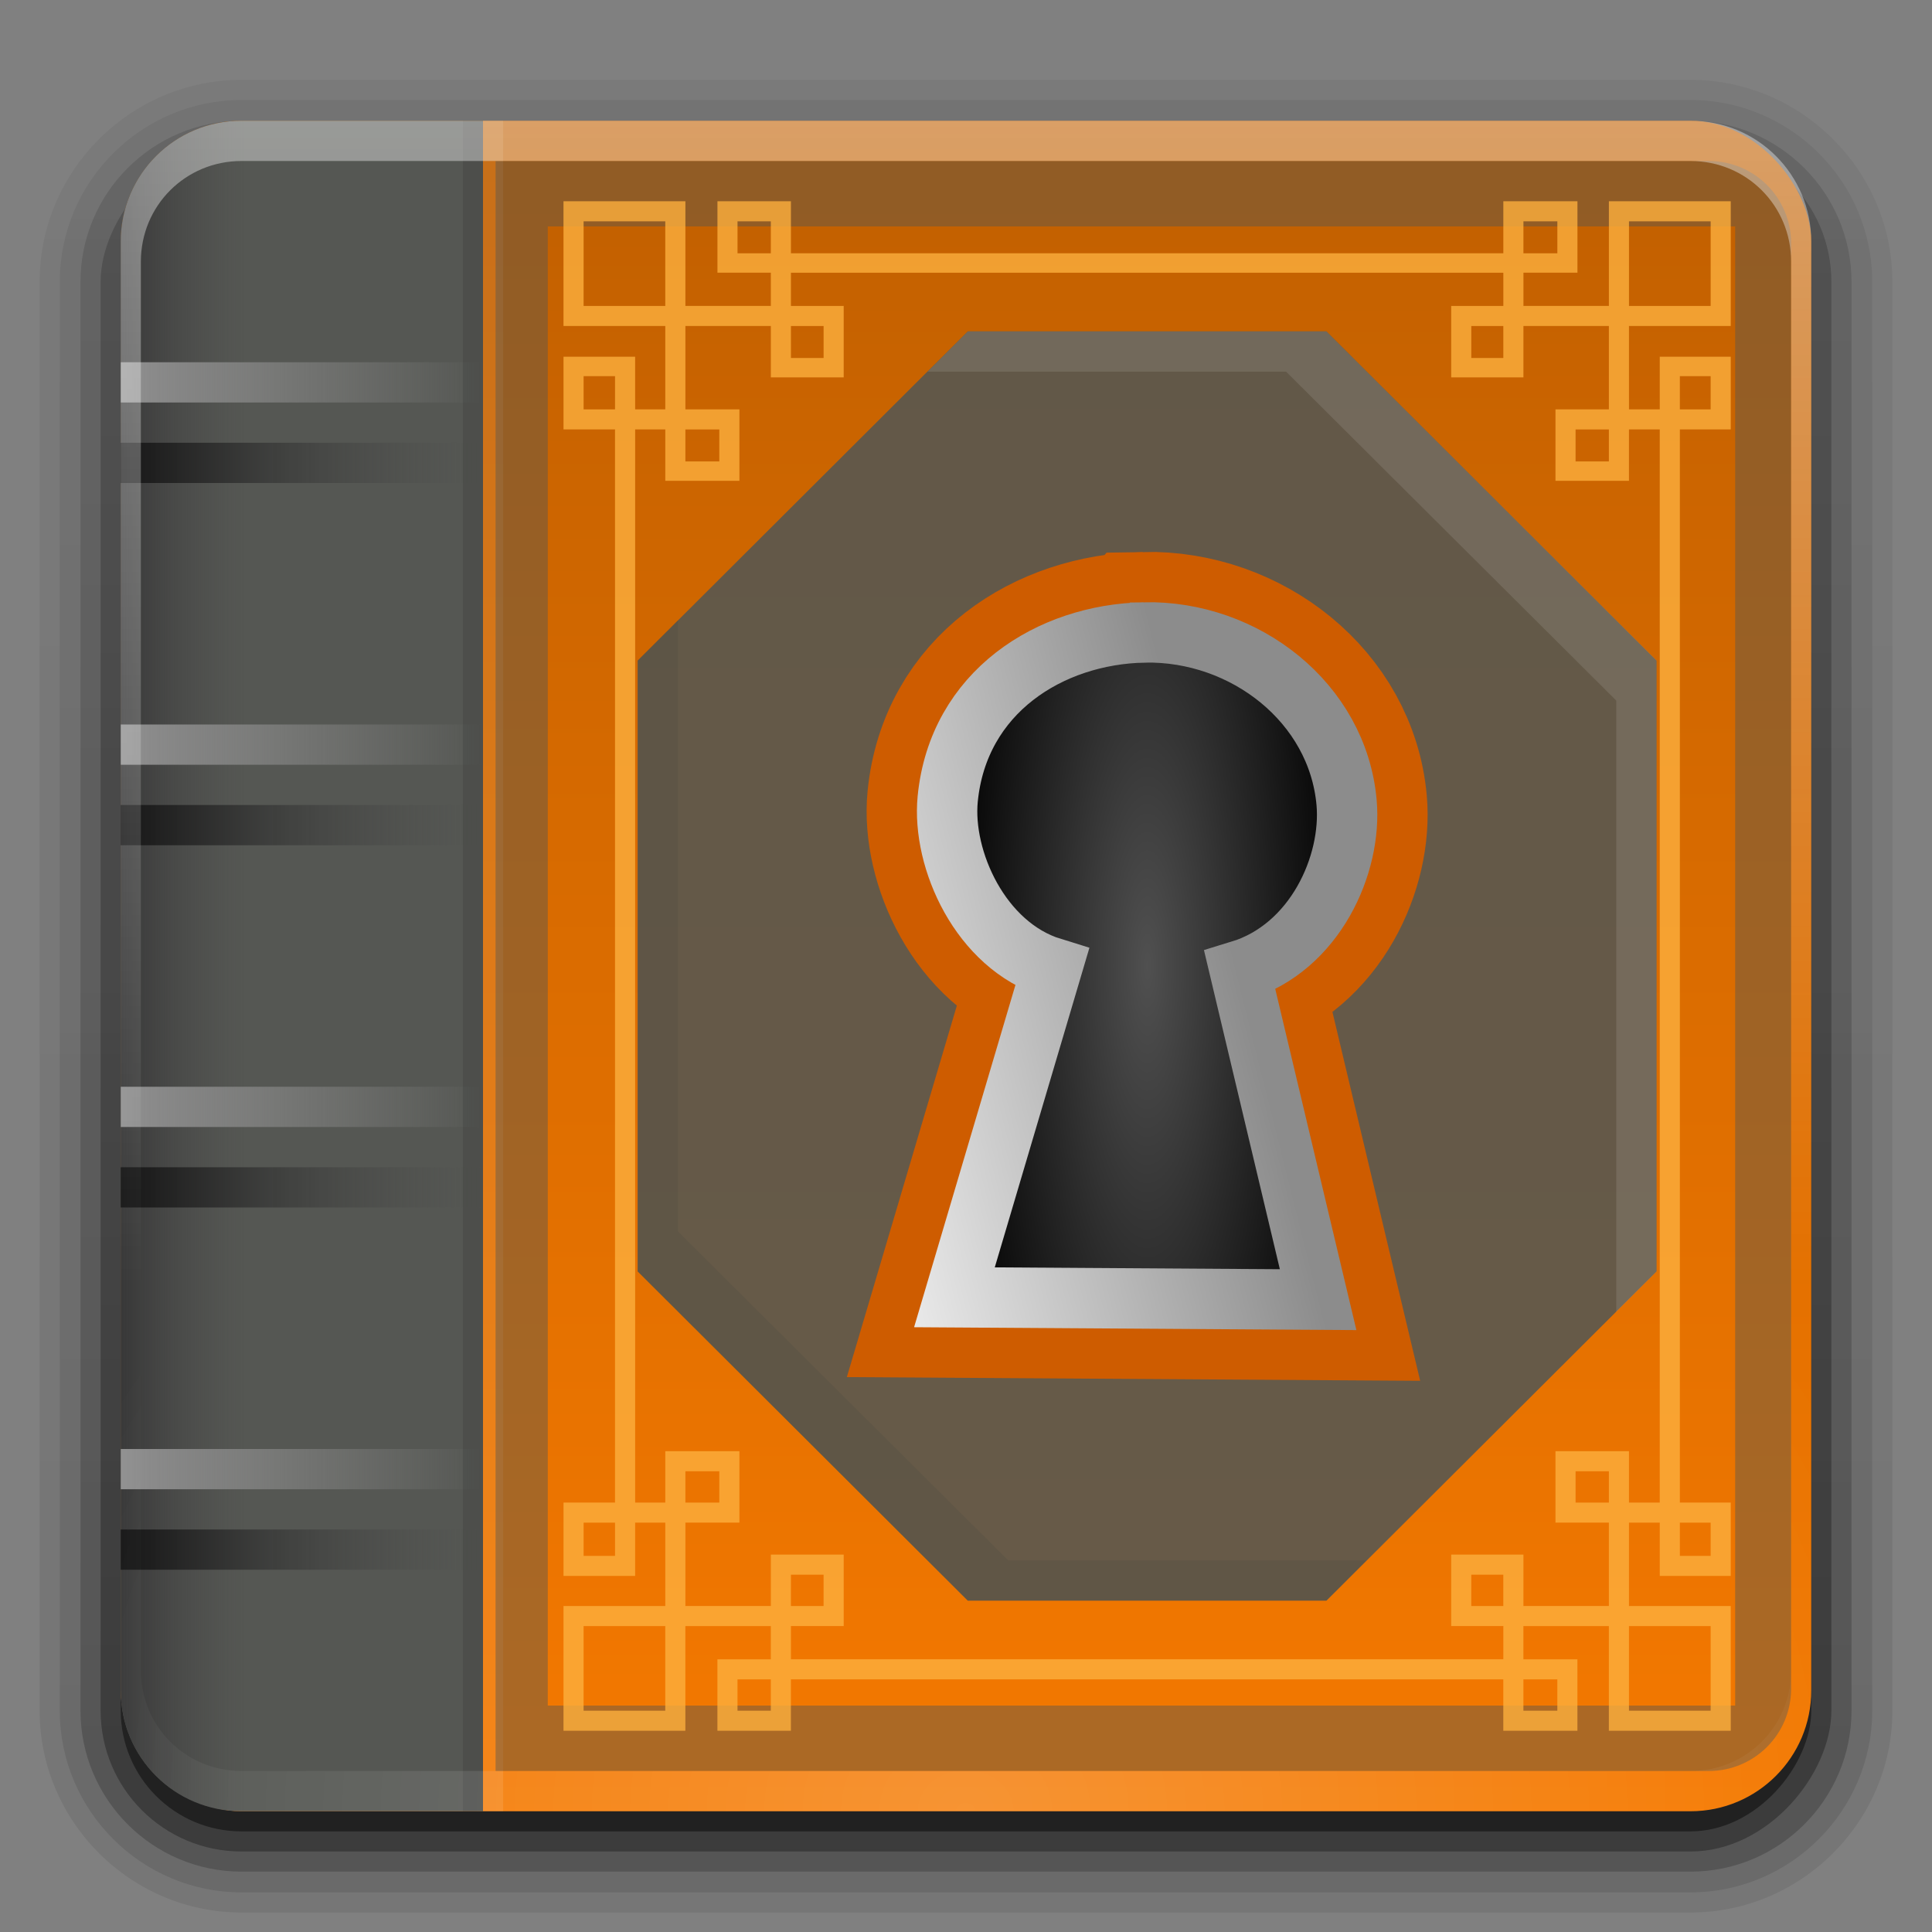 <?xml version="1.0" encoding="UTF-8" standalone="no"?>
<!-- Created with Inkscape (http://www.inkscape.org/) -->

<svg
   xmlns:dc="http://purl.org/dc/elements/1.1/"
   xmlns:cc="http://creativecommons.org/ns#"
   xmlns:rdf="http://www.w3.org/1999/02/22-rdf-syntax-ns#"
   xmlns:svg="http://www.w3.org/2000/svg"
   xmlns="http://www.w3.org/2000/svg"
   xmlns:xlink="http://www.w3.org/1999/xlink"
   xmlns:sodipodi="http://sodipodi.sourceforge.net/DTD/sodipodi-0.dtd"
   xmlns:inkscape="http://www.inkscape.org/namespaces/inkscape"
   version="1.0"
   width="96"
   height="96"
   id="svg2408"
   inkscape:version="0.48.0 r9654"
   sodipodi:docname="lifeograph.svg">
  <rect width="100%" height="100%" fill="#808080" stroke="none"/>
  <sodipodi:namedview
     pagecolor="#ffffff"
     bordercolor="#666666"
     borderopacity="1"
     objecttolerance="10"
     gridtolerance="10"
     guidetolerance="10"
     inkscape:pageopacity="0"
     inkscape:pageshadow="2"
     inkscape:window-width="638"
     inkscape:window-height="537"
     id="namedview83"
     showgrid="false"
     inkscape:zoom="0.49475964"
     inkscape:cx="164.70434"
     inkscape:cy="59.836773"
     inkscape:window-x="1256"
     inkscape:window-y="399"
     inkscape:window-maximized="0"
     inkscape:current-layer="svg2408"
     inkscape:object-nodes="true"
     inkscape:snap-smooth-nodes="true"
     inkscape:snap-midpoints="true"
     inkscape:snap-object-midpoints="true"
     inkscape:object-paths="true"
     inkscape:snap-intersection-paths="true"
     inkscape:snap-nodes="true"
     inkscape:snap-bbox="true"
     inkscape:bbox-nodes="true" />
  <defs
     id="defs2410">
    <linearGradient
       id="linearGradient5116">
      <stop
         style="stop-color:#505050;stop-opacity:1;"
         offset="0"
         id="stop5118" />
      <stop
         style="stop-color:#000000;stop-opacity:1;"
         offset="1"
         id="stop5120" />
    </linearGradient>
    <linearGradient
       id="linearGradient5108">
      <stop
         style="stop-color:#f0f0f0;stop-opacity:1;"
         offset="0"
         id="stop5110" />
      <stop
         style="stop-color:#8c8c8c;stop-opacity:1;"
         offset="1"
         id="stop5112" />
    </linearGradient>
    <linearGradient
       id="linearGradient5100">
      <stop
         style="stop-color:#fcaf3e;stop-opacity:0.157;"
         offset="0"
         id="stop5102" />
      <stop
         style="stop-color:#fcaf3e;stop-opacity:1;"
         offset="1"
         id="stop5104" />
    </linearGradient>
    <linearGradient
       x1="45.448"
       y1="92.54"
       x2="45.448"
       y2="7.017"
       id="ButtonShadow"
       gradientUnits="userSpaceOnUse"
       gradientTransform="scale(1.006,0.994)">
      <stop
         id="stop3750"
         style="stop-color:#000000;stop-opacity:1"
         offset="0" />
      <stop
         id="stop3752"
         style="stop-color:#000000;stop-opacity:0.588"
         offset="1" />
    </linearGradient>
    <linearGradient
       id="linearGradient3737">
      <stop
         id="stop3739"
         style="stop-color:#ffffff;stop-opacity:1"
         offset="0" />
      <stop
         id="stop3741"
         style="stop-color:#ffffff;stop-opacity:0"
         offset="1" />
    </linearGradient>
    <filter
       color-interpolation-filters="sRGB"
       id="filter3174">
      <feGaussianBlur
         id="feGaussianBlur3176"
         stdDeviation="1.71" />
    </filter>
    <linearGradient
       x1="36.357"
       y1="6"
       x2="36.357"
       y2="63.893"
       id="linearGradient3188"
       xlink:href="#linearGradient3737"
       gradientUnits="userSpaceOnUse" />
    <filter
       x="-0.192"
       y="-0.192"
       width="1.384"
       height="1.384"
       color-interpolation-filters="sRGB"
       id="filter3794">
      <feGaussianBlur
         id="feGaussianBlur3796"
         stdDeviation="5.28" />
    </filter>
    <linearGradient
       x1="48"
       y1="20.221"
       x2="48"
       y2="138.661"
       id="linearGradient3613"
       xlink:href="#linearGradient3737"
       gradientUnits="userSpaceOnUse" />
    <radialGradient
       cx="48"
       cy="90.172"
       r="42"
       fx="48"
       fy="90.172"
       id="radialGradient3619"
       xlink:href="#linearGradient3737"
       gradientUnits="userSpaceOnUse"
       gradientTransform="matrix(1.157,0,0,0.996,-7.551,0.197)" />
    <clipPath
       id="clipPath3613">
      <rect
         width="84"
         height="84"
         rx="6"
         ry="6"
         x="6"
         y="6"
         id="rect3615"
         style="fill:#ffffff;fill-opacity:1;fill-rule:nonzero;stroke:none" />
    </clipPath>
    <linearGradient
       x1="48"
       y1="90"
       x2="48"
       y2="5.988"
       id="linearGradient3617"
       xlink:href="#ButtonColor"
       gradientUnits="userSpaceOnUse" />
    <linearGradient
       x1="58.65"
       y1="122"
       x2="58.65"
       y2="5.425"
       id="ButtonColor"
       gradientUnits="userSpaceOnUse"
       gradientTransform="matrix(1.017,0,0,1.017,-1.103,-1.103)">
      <stop
         id="stop3189"
         style="stop-color:#f57900;stop-opacity:1;"
         offset="0" />
      <stop
         id="stop3191"
         style="stop-color:#c05f00;stop-opacity:1;"
         offset="1" />
    </linearGradient>
    <linearGradient
       x1="5"
       y1="64"
       x2="11.227"
       y2="64"
       id="linearGradient3300"
       xlink:href="#linearGradient3294"
       gradientUnits="userSpaceOnUse"
       gradientTransform="translate(1,-15.321)" />
    <linearGradient
       id="linearGradient3294">
      <stop
         id="stop3296"
         style="stop-color:#383838;stop-opacity:1;"
         offset="0" />
      <stop
         id="stop3298"
         style="stop-color:#494949;stop-opacity:0;"
         offset="1" />
    </linearGradient>
    <linearGradient
       id="linearGradient3238">
      <stop
         id="stop3240"
         style="stop-color:#171717;stop-opacity:1;"
         offset="0" />
      <stop
         id="stop3242"
         style="stop-color:#4d4d4d;stop-opacity:0;"
         offset="1" />
    </linearGradient>
    <linearGradient
       id="linearGradient3250">
      <stop
         id="stop3252"
         style="stop-color:#919191;stop-opacity:1;"
         offset="0" />
      <stop
         id="stop3254"
         style="stop-color:#919191;stop-opacity:0;"
         offset="1" />
    </linearGradient>
    <linearGradient
       x1="5"
       y1="28"
       x2="21"
       y2="28"
       id="linearGradient3913"
       xlink:href="#linearGradient3238"
       gradientUnits="userSpaceOnUse"
       gradientTransform="matrix(1.125,0,0,1,0.375,-4)" />
    <linearGradient
       x1="5"
       y1="27"
       x2="21"
       y2="27"
       id="linearGradient3915"
       xlink:href="#linearGradient3250"
       gradientUnits="userSpaceOnUse"
       gradientTransform="matrix(1.125,0,0,1,0.375,-10)" />
    <linearGradient
       x1="5"
       y1="28"
       x2="21"
       y2="28"
       id="linearGradient3923"
       xlink:href="#linearGradient3238"
       gradientUnits="userSpaceOnUse"
       gradientTransform="matrix(1.125,0,0,1,0.375,-4)" />
    <linearGradient
       x1="5"
       y1="27"
       x2="21"
       y2="27"
       id="linearGradient3925"
       xlink:href="#linearGradient3250"
       gradientUnits="userSpaceOnUse"
       gradientTransform="matrix(1.125,0,0,1,0.375,-10)" />
    <linearGradient
       x1="5"
       y1="28"
       x2="21"
       y2="28"
       id="linearGradient3933"
       xlink:href="#linearGradient3238"
       gradientUnits="userSpaceOnUse"
       gradientTransform="matrix(1.125,0,0,1,0.375,-4)" />
    <linearGradient
       x1="5"
       y1="27"
       x2="21"
       y2="27"
       id="linearGradient3935"
       xlink:href="#linearGradient3250"
       gradientUnits="userSpaceOnUse"
       gradientTransform="matrix(1.125,0,0,1,0.375,-10)" />
    <linearGradient
       x1="5"
       y1="28"
       x2="21"
       y2="28"
       id="linearGradient3937"
       xlink:href="#linearGradient3238"
       gradientUnits="userSpaceOnUse"
       gradientTransform="matrix(1.125,0,0,1,0.375,-4)" />
    <linearGradient
       x1="5"
       y1="27"
       x2="21"
       y2="27"
       id="linearGradient3939"
       xlink:href="#linearGradient3250"
       gradientUnits="userSpaceOnUse"
       gradientTransform="matrix(1.125,0,0,1,0.375,-10)" />
    <linearGradient
       x1="45.448"
       y1="92.54"
       x2="45.448"
       y2="7.017"
       id="ButtonShadow-0"
       gradientUnits="userSpaceOnUse"
       gradientTransform="matrix(1.006,0,0,0.994,100,0)">
      <stop
         id="stop3750-8"
         style="stop-color:#000000;stop-opacity:1"
         offset="0" />
      <stop
         id="stop3752-5"
         style="stop-color:#000000;stop-opacity:0.588"
         offset="1" />
    </linearGradient>
    <linearGradient
       x1="32.251"
       y1="6.132"
       x2="32.251"
       y2="90.239"
       id="linearGradient3780"
       xlink:href="#ButtonShadow-0"
       gradientUnits="userSpaceOnUse"
       gradientTransform="matrix(1.024,0,0,1.012,-1.143,-98.071)" />
    <linearGradient
       x1="32.251"
       y1="6.132"
       x2="32.251"
       y2="90.239"
       id="linearGradient3772"
       xlink:href="#ButtonShadow-0"
       gradientUnits="userSpaceOnUse"
       gradientTransform="matrix(1.024,0,0,1.012,-1.143,-98.071)" />
    <linearGradient
       x1="32.251"
       y1="6.132"
       x2="32.251"
       y2="90.239"
       id="linearGradient3725"
       xlink:href="#ButtonShadow-0"
       gradientUnits="userSpaceOnUse"
       gradientTransform="matrix(1.024,0,0,1.012,-1.143,-98.071)" />
    <linearGradient
       x1="32.251"
       y1="6.132"
       x2="32.251"
       y2="90.239"
       id="linearGradient3721"
       xlink:href="#ButtonShadow-0"
       gradientUnits="userSpaceOnUse"
       gradientTransform="translate(0,-97)" />
    <linearGradient
       x1="32.251"
       y1="6.132"
       x2="32.251"
       y2="90.239"
       id="linearGradient2969"
       xlink:href="#ButtonShadow-0"
       gradientUnits="userSpaceOnUse"
       gradientTransform="matrix(1.024,0,0,1.012,-1.143,-98.071)" />
    <linearGradient
       id="linearGradient4082-77"
       inkscape:collect="always">
      <stop
         id="stop4084-6"
         offset="0"
         style="stop-color:#fce94f;stop-opacity:1;" />
      <stop
         id="stop4086-7"
         offset="1"
         style="stop-color:#fce94f;stop-opacity:0;" />
    </linearGradient>
    <linearGradient
       id="linearGradient4082-7"
       inkscape:collect="always">
      <stop
         id="stop4084-2"
         offset="0"
         style="stop-color:#fce94f;stop-opacity:1;" />
      <stop
         id="stop4086-3"
         offset="1"
         style="stop-color:#fce94f;stop-opacity:0;" />
    </linearGradient>
    <linearGradient
       id="linearGradient4082-67"
       inkscape:collect="always">
      <stop
         id="stop4084-87"
         offset="0"
         style="stop-color:#fce94f;stop-opacity:1;" />
      <stop
         id="stop4086-266"
         offset="1"
         style="stop-color:#fce94f;stop-opacity:0;" />
    </linearGradient>
    <linearGradient
       id="linearGradient4082-5"
       inkscape:collect="always">
      <stop
         id="stop4084-9"
         offset="0"
         style="stop-color:#fce94f;stop-opacity:1;" />
      <stop
         id="stop4086-26"
         offset="1"
         style="stop-color:#fce94f;stop-opacity:0;" />
    </linearGradient>
    <linearGradient
       id="linearGradient4082-6"
       inkscape:collect="always">
      <stop
         id="stop4084-8"
         offset="0"
         style="stop-color:#fce94f;stop-opacity:1;" />
      <stop
         id="stop4086-2"
         offset="1"
         style="stop-color:#fce94f;stop-opacity:0;" />
    </linearGradient>
    <filter
       height="2.108"
       y="-0.554"
       width="1.135"
       x="-0.067"
       id="filter3680-2"
       inkscape:collect="always"
       color-interpolation-filters="sRGB">
      <feGaussianBlur
         id="feGaussianBlur3682-5"
         stdDeviation="1.023"
         inkscape:collect="always" />
    </filter>
    <linearGradient
       id="linearGradient3640-4">
      <stop
         id="stop3642-5"
         offset="0"
         style="stop-color:#d3d7cf;stop-opacity:1;" />
      <stop
         id="stop3644-6"
         offset="1"
         style="stop-color:#fafff6;stop-opacity:1;" />
    </linearGradient>
    <linearGradient
       id="linearGradient3614-9">
      <stop
         id="stop3616-1"
         offset="0"
         style="stop-color:#eeeeec;stop-opacity:1;" />
      <stop
         id="stop3618-0"
         offset="1"
         style="stop-color:#5c3566;stop-opacity:1;" />
    </linearGradient>
    <linearGradient
       id="linearGradient3710-6">
      <stop
         id="stop3712-4"
         offset="0"
         style="stop-color:#eeeeec;stop-opacity:1;" />
      <stop
         id="stop3714-3"
         offset="1"
         style="stop-color:#ad7fa8;stop-opacity:1;" />
    </linearGradient>
    <filter
       height="2.108"
       y="-0.554"
       width="1.135"
       x="-0.067"
       id="filter3680-7"
       inkscape:collect="always"
       color-interpolation-filters="sRGB">
      <feGaussianBlur
         id="feGaussianBlur3682-0"
         stdDeviation="1.023"
         inkscape:collect="always" />
    </filter>
    <linearGradient
       id="linearGradient3640-8">
      <stop
         id="stop3642-7"
         offset="0"
         style="stop-color:#d3d7cf;stop-opacity:1;" />
      <stop
         id="stop3644-1"
         offset="1"
         style="stop-color:#fafff6;stop-opacity:1;" />
    </linearGradient>
    <linearGradient
       id="linearGradient3614-0">
      <stop
         id="stop3616-3"
         offset="0"
         style="stop-color:#eeeeec;stop-opacity:1;" />
      <stop
         id="stop3618-5"
         offset="1"
         style="stop-color:#5c3566;stop-opacity:1;" />
    </linearGradient>
    <linearGradient
       id="linearGradient3710-2">
      <stop
         id="stop3712-2"
         offset="0"
         style="stop-color:#eeeeec;stop-opacity:1;" />
      <stop
         id="stop3714-6"
         offset="1"
         style="stop-color:#ad7fa8;stop-opacity:1;" />
    </linearGradient>
    <filter
       height="2.108"
       y="-0.554"
       width="1.135"
       x="-0.067"
       id="filter3680"
       inkscape:collect="always">
      <feGaussianBlur
         id="feGaussianBlur3682"
         stdDeviation="1.023"
         inkscape:collect="always" />
    </filter>
    <linearGradient
       id="linearGradient3640">
      <stop
         id="stop3642"
         offset="0"
         style="stop-color:#b26b03;stop-opacity:1;" />
      <stop
         id="stop3644"
         offset="1"
         style="stop-color:#fee5c0;stop-opacity:1;" />
    </linearGradient>
    <linearGradient
       id="linearGradient4082"
       inkscape:collect="always">
      <stop
         id="stop4084"
         offset="0"
         style="stop-color:#fce94f;stop-opacity:1;" />
      <stop
         id="stop4086"
         offset="1"
         style="stop-color:#fce94f;stop-opacity:0;" />
    </linearGradient>
    <linearGradient
       id="linearGradient3741">
      <stop
         id="stop3743"
         offset="0"
         style="stop-color:#2a0000;stop-opacity:1;" />
      <stop
         id="stop3745"
         offset="1"
         style="stop-color:#f14141;stop-opacity:1;" />
    </linearGradient>
    <linearGradient
       id="linearGradient3749">
      <stop
         id="stop3751"
         offset="0"
         style="stop-color:#130000;stop-opacity:1;" />
      <stop
         id="stop3753"
         offset="1"
         style="stop-color:#a40000;stop-opacity:1;" />
    </linearGradient>
    <linearGradient
       id="linearGradient3757">
      <stop
         id="stop3759"
         offset="0"
         style="stop-color:#a40000;stop-opacity:1;" />
      <stop
         id="stop3761"
         offset="1"
         style="stop-color:#ffb7b7;stop-opacity:1;" />
    </linearGradient>
    <linearGradient
       id="linearGradient3765">
      <stop
         id="stop3767"
         offset="0"
         style="stop-color:#bd0000;stop-opacity:1;" />
      <stop
         id="stop3769"
         offset="1"
         style="stop-color:#ffc3c3;stop-opacity:1;" />
    </linearGradient>
    <linearGradient
       id="linearGradient3773">
      <stop
         id="stop3775"
         offset="0"
         style="stop-color:#95a0a5;stop-opacity:1;" />
      <stop
         id="stop3777"
         offset="1"
         style="stop-color:#171a1b;stop-opacity:1;" />
    </linearGradient>
    <inkscape:perspective
       id="perspective133"
       inkscape:persp3d-origin="32 : 21.333333 : 1"
       inkscape:vp_z="64 : 32 : 1"
       inkscape:vp_y="0 : 1000 : 0"
       inkscape:vp_x="0 : 32 : 1"
       sodipodi:type="inkscape:persp3d" />
    <linearGradient
       inkscape:collect="always"
       xlink:href="#linearGradient3737"
       id="linearGradient3878"
       gradientUnits="userSpaceOnUse"
       x1="48"
       y1="20.221"
       x2="48"
       y2="138.661" />
    <linearGradient
       inkscape:collect="always"
       xlink:href="#linearGradient4082-77"
       id="linearGradient3945"
       gradientUnits="userSpaceOnUse"
       gradientTransform="matrix(-1.238,-0.285,0.285,-1.238,-40.153,104.786)"
       x1="29.971"
       y1="29.815"
       x2="14.058"
       y2="32.492" />
    <linearGradient
       inkscape:collect="always"
       xlink:href="#linearGradient4082"
       id="linearGradient3948"
       gradientUnits="userSpaceOnUse"
       gradientTransform="matrix(1.27,-0.031,0.031,1.27,-112.37,22.553)"
       x1="29.961"
       y1="29.744"
       x2="13.415"
       y2="29.937" />
    <linearGradient
       inkscape:collect="always"
       xlink:href="#linearGradient4082-7"
       id="linearGradient3951"
       gradientUnits="userSpaceOnUse"
       gradientTransform="matrix(1.27,0,0,1.27,-111.313,25.216)"
       x1="28.947"
       y1="31.88"
       x2="19.291"
       y2="40.363" />
    <linearGradient
       inkscape:collect="always"
       xlink:href="#linearGradient4082-7"
       id="linearGradient3954"
       gradientUnits="userSpaceOnUse"
       gradientTransform="matrix(1.27,0,0,1.27,-110.551,22.369)"
       x1="33.24"
       y1="34.119"
       x2="41.812"
       y2="42.536" />
    <linearGradient
       inkscape:collect="always"
       xlink:href="#linearGradient4082-67"
       id="linearGradient3957"
       gradientUnits="userSpaceOnUse"
       gradientTransform="matrix(1.042,-0.726,0.726,1.042,-121.065,51.983)"
       x1="33.741"
       y1="26.179"
       x2="45.195"
       y2="27.782" />
    <linearGradient
       inkscape:collect="always"
       xlink:href="#linearGradient4082-5"
       id="linearGradient3960"
       gradientUnits="userSpaceOnUse"
       gradientTransform="matrix(1.27,0,0,1.27,-110.992,22.409)"
       x1="32.589"
       y1="23.821"
       x2="37.857"
       y2="13.464" />
    <linearGradient
       inkscape:collect="always"
       xlink:href="#linearGradient4082-6"
       id="linearGradient3963"
       gradientUnits="userSpaceOnUse"
       gradientTransform="matrix(1.214,-0.376,0.376,1.214,-120.353,34.18)"
       x1="29.375"
       y1="24.625"
       x2="23.125"
       y2="14" />
    <linearGradient
       inkscape:collect="always"
       xlink:href="#linearGradient3614-9"
       id="linearGradient3996"
       gradientUnits="userSpaceOnUse"
       gradientTransform="matrix(1.066,0,0,1,-441.814,-79.062)"
       x1="255.601"
       y1="153.026"
       x2="255.758"
       y2="189.746" />
    <linearGradient
       inkscape:collect="always"
       xlink:href="#linearGradient3640-4"
       id="linearGradient4002"
       gradientUnits="userSpaceOnUse"
       gradientTransform="matrix(1.066,0,0,1,-441.814,-79.062)"
       x1="253.024"
       y1="180.268"
       x2="252.977"
       y2="184.464" />
    <linearGradient
       inkscape:collect="always"
       xlink:href="#linearGradient3614-0"
       id="linearGradient4013"
       gradientUnits="userSpaceOnUse"
       gradientTransform="translate(-437.975,-99.172)"
       x1="255.601"
       y1="153.026"
       x2="255.758"
       y2="189.746" />
    <linearGradient
       inkscape:collect="always"
       xlink:href="#linearGradient3640-8"
       id="linearGradient4019"
       gradientUnits="userSpaceOnUse"
       gradientTransform="translate(-437.975,-99.172)"
       x1="253.024"
       y1="180.268"
       x2="252.977"
       y2="184.464" />
    <linearGradient
       inkscape:collect="always"
       xlink:href="#linearGradient3710-6"
       id="linearGradient4055"
       gradientUnits="userSpaceOnUse"
       x1="31.069"
       y1="1010.578"
       x2="31.457"
       y2="1026.235" />
    <linearGradient
       inkscape:collect="always"
       xlink:href="#linearGradient3710-2"
       id="linearGradient4057"
       gradientUnits="userSpaceOnUse"
       x1="31.069"
       y1="1010.578"
       x2="31.457"
       y2="1026.235" />
    <linearGradient
       inkscape:collect="always"
       xlink:href="#linearGradient3238"
       id="linearGradient4091"
       gradientUnits="userSpaceOnUse"
       gradientTransform="matrix(1.125,0,0,1,0.375,-4)"
       x1="5"
       y1="28"
       x2="21"
       y2="28" />
    <linearGradient
       inkscape:collect="always"
       xlink:href="#linearGradient3250"
       id="linearGradient4093"
       gradientUnits="userSpaceOnUse"
       gradientTransform="matrix(1.125,0,0,1,0.375,-10)"
       x1="5"
       y1="27"
       x2="21"
       y2="27" />
    <linearGradient
       inkscape:collect="always"
       xlink:href="#linearGradient3238"
       id="linearGradient4097"
       gradientUnits="userSpaceOnUse"
       gradientTransform="matrix(1.125,0,0,1,0.375,-4)"
       x1="5"
       y1="28"
       x2="21"
       y2="28" />
    <linearGradient
       inkscape:collect="always"
       xlink:href="#linearGradient3250"
       id="linearGradient4099"
       gradientUnits="userSpaceOnUse"
       gradientTransform="matrix(1.125,0,0,1,0.375,-10)"
       x1="5"
       y1="27"
       x2="21"
       y2="27" />
    <linearGradient
       inkscape:collect="always"
       xlink:href="#linearGradient3238"
       id="linearGradient4101"
       gradientUnits="userSpaceOnUse"
       gradientTransform="matrix(1.125,0,0,1,0.375,-4)"
       x1="5"
       y1="28"
       x2="21"
       y2="28" />
    <linearGradient
       inkscape:collect="always"
       xlink:href="#linearGradient3250"
       id="linearGradient4103"
       gradientUnits="userSpaceOnUse"
       gradientTransform="matrix(1.125,0,0,1,0.375,-10)"
       x1="5"
       y1="27"
       x2="21"
       y2="27" />
    <linearGradient
       inkscape:collect="always"
       xlink:href="#linearGradient3238"
       id="linearGradient4105"
       gradientUnits="userSpaceOnUse"
       gradientTransform="matrix(1.125,0,0,1,0.375,-4)"
       x1="5"
       y1="28"
       x2="21"
       y2="28" />
    <linearGradient
       inkscape:collect="always"
       xlink:href="#linearGradient3250"
       id="linearGradient4107"
       gradientUnits="userSpaceOnUse"
       gradientTransform="matrix(1.125,0,0,1,0.375,-10)"
       x1="5"
       y1="27"
       x2="21"
       y2="27" />
    <linearGradient
       inkscape:collect="always"
       xlink:href="#linearGradient3737"
       id="linearGradient4117"
       gradientUnits="userSpaceOnUse"
       x1="36.357"
       y1="6"
       x2="36.357"
       y2="63.893" />
    <linearGradient
       inkscape:collect="always"
       xlink:href="#linearGradient3294"
       id="linearGradient4120"
       gradientUnits="userSpaceOnUse"
       gradientTransform="translate(1,-15.321)"
       x1="5"
       y1="64"
       x2="11.227"
       y2="64" />
    <radialGradient
       inkscape:collect="always"
       xlink:href="#linearGradient3737"
       id="radialGradient4132"
       gradientUnits="userSpaceOnUse"
       gradientTransform="matrix(1.157,0,0,0.996,-7.551,0.197)"
       cx="48"
       cy="90.172"
       fx="48"
       fy="90.172"
       r="42" />
    <linearGradient
       inkscape:collect="always"
       xlink:href="#ButtonColor"
       id="linearGradient4139"
       gradientUnits="userSpaceOnUse"
       x1="48"
       y1="90"
       x2="48"
       y2="5.988" />
    <linearGradient
       inkscape:collect="always"
       xlink:href="#linearGradient3741"
       id="linearGradient4927"
       gradientUnits="userSpaceOnUse"
       gradientTransform="translate(-103.373,-952.377)"
       x1="18.198"
       y1="1036.787"
       x2="18.008"
       y2="1042.118" />
    <linearGradient
       inkscape:collect="always"
       xlink:href="#linearGradient3749"
       id="linearGradient4929"
       gradientUnits="userSpaceOnUse"
       gradientTransform="translate(-103.373,-952.377)"
       x1="18.198"
       y1="1036.787"
       x2="18.008"
       y2="1042.118" />
    <linearGradient
       inkscape:collect="always"
       xlink:href="#linearGradient3640"
       id="linearGradient4944"
       gradientUnits="userSpaceOnUse"
       gradientTransform="matrix(1.597,0,0,1.597,-477.274,-206.369)"
       x1="253.024"
       y1="179.547"
       x2="253.017"
       y2="182.048" />
    <linearGradient
       inkscape:collect="always"
       xlink:href="#linearGradient3640"
       id="linearGradient4977"
       gradientUnits="userSpaceOnUse"
       gradientTransform="matrix(1.597,0,0,1.597,-484.806,-272.711)"
       x1="253.024"
       y1="179.547"
       x2="253.017"
       y2="182.048" />
    <linearGradient
       inkscape:collect="always"
       xlink:href="#linearGradient3741"
       id="linearGradient4979"
       gradientUnits="userSpaceOnUse"
       gradientTransform="translate(-110.904,-1018.718)"
       x1="18.198"
       y1="1036.787"
       x2="18.008"
       y2="1042.118" />
    <linearGradient
       inkscape:collect="always"
       xlink:href="#linearGradient3749"
       id="linearGradient4981"
       gradientUnits="userSpaceOnUse"
       gradientTransform="translate(-110.904,-1018.718)"
       x1="18.198"
       y1="1036.787"
       x2="18.008"
       y2="1042.118" />
    <radialGradient
       inkscape:collect="always"
       xlink:href="#linearGradient5100"
       id="radialGradient5106"
       cx="56.726"
       cy="48"
       fx="56.726"
       fy="48"
       r="27.493"
       gradientTransform="matrix(1.433,0,0,1.812,-24.577,-38.986)"
       gradientUnits="userSpaceOnUse" />
    <linearGradient
       inkscape:collect="always"
       xlink:href="#linearGradient5108"
       id="linearGradient5114"
       x1="42.654"
       y1="61.603"
       x2="63.366"
       y2="56.405"
       gradientUnits="userSpaceOnUse"
       gradientTransform="translate(0.187,2.1034725e-7)" />
    <radialGradient
       inkscape:collect="always"
       xlink:href="#linearGradient5116"
       id="radialGradient5122"
       cx="56.812"
       cy="48"
       fx="56.812"
       fy="48"
       r="11.438"
       gradientTransform="matrix(0.879,0,1.6087873e-8,3.213,7.074,-106.224)"
       gradientUnits="userSpaceOnUse" />
    <radialGradient
       inkscape:collect="always"
       xlink:href="#linearGradient5100"
       id="radialGradient5132"
       gradientUnits="userSpaceOnUse"
       gradientTransform="matrix(1.433,0,0,1.812,-24.577,-38.986)"
       cx="56.726"
       cy="48"
       fx="56.726"
       fy="48"
       r="27.493" />
    <radialGradient
       inkscape:collect="always"
       xlink:href="#linearGradient5100"
       id="radialGradient5134"
       gradientUnits="userSpaceOnUse"
       gradientTransform="matrix(1.433,0,0,1.812,-24.577,-38.986)"
       cx="56.726"
       cy="48"
       fx="56.726"
       fy="48"
       r="27.493" />
    <radialGradient
       inkscape:collect="always"
       xlink:href="#linearGradient5100"
       id="radialGradient5136"
       gradientUnits="userSpaceOnUse"
       gradientTransform="matrix(1.433,0,0,1.812,-24.577,-38.986)"
       cx="56.726"
       cy="48"
       fx="56.726"
       fy="48"
       r="27.493" />
    <radialGradient
       inkscape:collect="always"
       xlink:href="#linearGradient5100"
       id="radialGradient5138"
       gradientUnits="userSpaceOnUse"
       gradientTransform="matrix(1.433,0,0,1.812,-24.577,-38.986)"
       cx="56.726"
       cy="48"
       fx="56.726"
       fy="48"
       r="27.493" />
  </defs>
  <g
     id="layer2"
     style="display:none">
    <rect
       width="86"
       height="85"
       rx="6"
       ry="6"
       x="5"
       y="7"
       id="rect3745"
       style="opacity:0.9;fill:url(#ButtonShadow);fill-opacity:1;fill-rule:nonzero;stroke:none;filter:url(#filter3174)" />
  </g>
  <g
     id="layer3"
     style="display:inline">
    <path
       d="m 12,-95.031 c -5.511,0 -10.031,4.52 -10.031,10.031 l 0,71 c 0,5.511 4.52,10.031 10.031,10.031 l 72,0 c 5.511,0 10.031,-4.52 10.031,-10.031 l 0,-71 c 0,-5.511 -4.52,-10.031 -10.031,-10.031 l -72,0 z"
       transform="scale(1,-1)"
       id="path3786"
       style="opacity:0.08;fill:url(#linearGradient2969);fill-opacity:1;fill-rule:nonzero;stroke:none;display:inline" />
    <path
       d="m 12,-94.031 c -4.972,0 -9.031,4.06 -9.031,9.031 l 0,71 c 0,4.972 4.06,9.031 9.031,9.031 l 72,0 c 4.972,0 9.031,-4.06 9.031,-9.031 l 0,-71 c 0,-4.972 -4.06,-9.031 -9.031,-9.031 l -72,0 z"
       transform="scale(1,-1)"
       id="path3778"
       style="opacity:0.1;fill:url(#linearGradient3780);fill-opacity:1;fill-rule:nonzero;stroke:none;display:inline" />
    <path
       d="m 12,-93 c -4.409,0 -8,3.591 -8,8 l 0,71 c 0,4.409 3.591,8 8,8 l 72,0 c 4.409,0 8,-3.591 8,-8 l 0,-71 c 0,-4.409 -3.591,-8 -8,-8 l -72,0 z"
       transform="scale(1,-1)"
       id="path3770"
       style="opacity:0.2;fill:url(#linearGradient3772);fill-opacity:1;fill-rule:nonzero;stroke:none;display:inline" />
    <rect
       width="86"
       height="85"
       rx="7"
       ry="7"
       x="5"
       y="-92"
       transform="scale(1,-1)"
       id="rect3723"
       style="opacity:0.3;fill:url(#linearGradient3725);fill-opacity:1;fill-rule:nonzero;stroke:none;display:inline" />
    <rect
       width="84"
       height="84"
       rx="6"
       ry="6"
       x="6"
       y="-91"
       transform="scale(1,-1)"
       id="rect3716"
       style="opacity:0.45;fill:url(#linearGradient3721);fill-opacity:1;fill-rule:nonzero;stroke:none;display:inline" />
  </g>
  <rect
     style="fill:url(#linearGradient4139);fill-opacity:1;fill-rule:nonzero;stroke:none"
     id="rect2419"
     y="6"
     x="6"
     ry="6"
     rx="6"
     height="84"
     width="84" />
  <path
     style="fill:#555753;fill-opacity:1;fill-rule:nonzero;stroke:none;display:inline"
     id="rect3170"
     inkscape:connector-curvature="0"
     d="M 12,6 C 8.676,6 6,8.676 6,12 l 0,72 c 0,3.324 2.676,6 6,6 L 24,90 24,6 12,6 z" />
  <path
     style="fill:url(#linearGradient4120);fill-opacity:1;fill-rule:nonzero;stroke:none;display:inline"
     id="path3292"
     inkscape:connector-curvature="0"
     d="M 12,6 C 8.676,6 6,8.676 6,12 l 0,72 c 0,3.324 2.676,6 6,6 l 9.125,0 0,-84 L 12,6 z" />
  <g
     id="g3903"
     transform="translate(0,2)">
    <rect
       style="fill:url(#linearGradient4091);fill-opacity:1;fill-rule:nonzero;stroke:none"
       id="rect3236"
       y="20"
       x="6"
       height="2"
       width="18" />
    <rect
       style="fill:url(#linearGradient4093);fill-opacity:1;fill-rule:nonzero;stroke:none"
       id="rect3246"
       y="16"
       x="6"
       height="2"
       width="18" />
  </g>
  <path
     style="fill:#555753;stroke:none;opacity:0.876"
     d="m 31.685,32.826 0,30.349 16.403,16.362 17.823,0 16.403,-16.362 0,-30.349 -16.403,-16.362 -17.823,0 z"
     id="path5060"
     inkscape:connector-curvature="0"
     sodipodi:nodetypes="ccccccccc" />
  <path
     sodipodi:nodetypes="csccccss"
     id="path5074"
     d="m 56.855,31.424 c 5.005,-0.1 9.614,3.499 10.056,8.449 0.275,3.077 -1.561,7.218 -5.302,8.359 l 3.888,16.347 -18.072,-0.117 4.849,-16.374 c -3.555,-1.096 -5.478,-5.383 -5.183,-8.391 0.521,-5.312 5.083,-8.179 9.763,-8.272 z"
     style="fill:#000000;fill-opacity:1;stroke:#ce5c00;stroke-width:8;stroke-linecap:butt;stroke-linejoin:miter;stroke-miterlimit:4;stroke-opacity:1;stroke-dasharray:none"
     inkscape:connector-curvature="0" />
  <g
     id="g3907"
     transform="translate(0,20)">
    <rect
       style="fill:url(#linearGradient4097);fill-opacity:1;fill-rule:nonzero;stroke:none"
       id="rect3909"
       y="20"
       x="6"
       height="2"
       width="18" />
    <rect
       style="fill:url(#linearGradient4099);fill-opacity:1;fill-rule:nonzero;stroke:none"
       id="rect3911"
       y="16"
       x="6"
       height="2"
       width="18" />
  </g>
  <g
     id="g3917"
     transform="translate(0,56)">
    <rect
       style="fill:url(#linearGradient4101);fill-opacity:1;fill-rule:nonzero;stroke:none"
       id="rect3919"
       y="20"
       x="6"
       height="2"
       width="18" />
    <rect
       style="fill:url(#linearGradient4103);fill-opacity:1;fill-rule:nonzero;stroke:none"
       id="rect3921"
       y="16"
       x="6"
       height="2"
       width="18" />
  </g>
  <g
     id="g3927"
     transform="translate(0,38)">
    <rect
       style="fill:url(#linearGradient4105);fill-opacity:1;fill-rule:nonzero;stroke:none"
       id="rect3929"
       y="20"
       x="6"
       height="2"
       width="18" />
    <rect
       style="fill:url(#linearGradient4107);fill-opacity:1;fill-rule:nonzero;stroke:none"
       id="rect3931"
       y="16"
       x="6"
       height="2"
       width="18" />
  </g>
  <rect
     style="opacity:0.1;fill:#ffffff;fill-opacity:1;stroke:none"
     id="rect3941"
     y="6"
     x="24"
     height="84"
     width="1" />
  <rect
     style="opacity:0.1;fill:#000000;fill-opacity:1;stroke:none"
     id="rect3943"
     y="6"
     x="23"
     height="84"
     width="1" />
  <path
     inkscape:connector-curvature="0"
     style="fill:url(#radialGradient5122);fill-opacity:1;stroke:url(#linearGradient5114);stroke-width:3;stroke-linecap:butt;stroke-linejoin:miter;stroke-miterlimit:4;stroke-opacity:1;stroke-dasharray:none"
     d="m 56.855,31.424 c 5.005,-0.1 9.614,3.499 10.056,8.449 0.275,3.077 -1.561,7.218 -5.302,8.359 l 3.888,16.347 -18.072,-0.117 4.849,-16.374 c -3.555,-1.096 -5.478,-5.383 -5.183,-8.391 0.521,-5.312 5.083,-8.179 9.763,-8.272 z"
     id="path4060"
     sodipodi:nodetypes="csccccss" />
  <path
     sodipodi:nodetypes="ccccc"
     id="path4057"
     d="m -75.438,53.859 -15.982,-7.522 8.61,-8.244 8.404,14.497 -1.032,1.269 z"
     style="color:#000000;fill:url(#linearGradient3963);fill-opacity:1;fill-rule:nonzero;stroke:none;stroke-width:1px;marker:none;visibility:visible;display:none;overflow:visible;enable-background:accumulate"
     inkscape:connector-curvature="0" />
  <path
     id="path4059"
     d="m -70.386,52.671 4.197,-14.065 5.218,2.836 -8.28,11.683 -1.134,-0.454 z"
     style="color:#000000;fill:url(#linearGradient3960);fill-opacity:1;fill-rule:nonzero;stroke:none;stroke-width:1px;marker:none;visibility:visible;display:none;overflow:visible;enable-background:accumulate"
     inkscape:connector-curvature="0" />
  <path
     sodipodi:nodetypes="ccccc"
     id="path4061"
     d="m -67.59,54.462 13.451,-12.498 6.975,9.736 -19.874,3.841 -0.552,-1.079 z"
     style="color:#000000;fill:url(#linearGradient3957);fill-opacity:1;fill-rule:nonzero;stroke:none;stroke-width:1px;marker:none;visibility:visible;display:none;overflow:visible;enable-background:accumulate"
     inkscape:connector-curvature="0" />
  <path
     sodipodi:nodetypes="ccccc"
     id="path4063"
     d="m -67.854,65.229 18.332,8.864 -11.025,9.052 -8.409,-17.064 1.102,-0.852 z"
     style="color:#000000;fill:url(#linearGradient3954);fill-opacity:1;fill-rule:nonzero;stroke:none;stroke-width:1px;marker:none;visibility:visible;display:none;overflow:visible;enable-background:accumulate"
     inkscape:connector-curvature="0" />
  <path
     sodipodi:nodetypes="ccccc"
     id="path4065"
     d="m -74.828,65.139 -21.775,10.658 14.124,7.821 8.444,-17.517 -0.793,-0.962 z"
     style="color:#000000;fill:url(#linearGradient3951);fill-opacity:1;fill-rule:nonzero;stroke:none;stroke-width:1px;marker:none;visibility:visible;display:none;overflow:visible;enable-background:accumulate"
     inkscape:connector-curvature="0" />
  <path
     sodipodi:nodetypes="ccccc"
     id="path4067"
     d="m -72.666,59.512 -25.434,7.822 0.302,-12.184 24.897,3.762 0.234,0.6 z"
     style="fill:url(#linearGradient3948);fill-opacity:1;stroke:none;display:none"
     inkscape:connector-curvature="0" />
  <path
     sodipodi:nodetypes="ccccc"
     id="path4067-3"
     d="m -69.552,58.704 23.712,-1.842 -0.38,9.353 -23.406,-6.582 0.074,-0.929 z"
     style="fill:url(#linearGradient3945);fill-opacity:1;stroke:none;display:none"
     inkscape:connector-curvature="0" />
  <path
     style="fill:#555753;fill-opacity:1;stroke:none;opacity:0.45"
     d="M 24.625 8 L 24.625 88 L 71.906 88 L 77.438 88 L 84.906 88 C 87.174 88 89 86.174 89 83.906 L 89 77.406 L 89 70.906 L 89 25.094 L 89 12.094 C 89 9.826 87.174 8 84.906 8 L 78.031 8 L 24.625 8 z M 27.219 11.25 L 61.375 11.25 L 75.156 11.25 L 86.219 11.25 L 86.219 22.312 L 86.219 39.031 L 86.219 56.969 L 86.219 73.688 L 86.219 84.75 L 75.156 84.75 L 61.375 84.75 L 27.219 84.75 L 27.219 11.25 z "
     id="rect5015" />
  <path
     style="opacity:0.2;fill:url(#radialGradient4132);fill-opacity:1;fill-rule:nonzero;stroke:none"
     id="path3615"
     inkscape:connector-curvature="0"
     d="M 12,90 C 8.676,90 6,87.324 6,84 L 6,82 6,14 6,12 c 0,-0.335 0.041,-0.651 0.094,-0.969 0.049,-0.296 0.097,-0.597 0.188,-0.875 C 6.291,10.126 6.302,10.093 6.312,10.062 6.411,9.775 6.547,9.515 6.688,9.25 6.832,8.976 7.003,8.714 7.188,8.469 7.372,8.223 7.561,7.995 7.781,7.781 8.221,7.353 8.724,6.967 9.281,6.688 9.56,6.548 9.855,6.441 10.156,6.344 9.9,6.444 9.67,6.58 9.438,6.719 c -0.007,0.004 -0.024,-0.004 -0.031,0 -0.032,0.019 -0.062,0.043 -0.094,0.062 -0.12,0.077 -0.231,0.164 -0.344,0.25 -0.106,0.081 -0.213,0.161 -0.312,0.25 C 8.478,7.443 8.309,7.627 8.156,7.812 8.049,7.943 7.938,8.078 7.844,8.219 7.819,8.257 7.805,8.305 7.781,8.344 7.716,8.447 7.651,8.548 7.594,8.656 7.493,8.851 7.388,9.072 7.312,9.281 7.305,9.303 7.289,9.322 7.281,9.344 7.249,9.436 7.245,9.531 7.219,9.625 7.188,9.732 7.148,9.828 7.125,9.938 7.052,10.279 7,10.636 7,11 l 0,2 0,68 0,2 c 0,2.782 2.218,5 5,5 l 2,0 68,0 2,0 c 2.782,0 5,-2.218 5,-5 l 0,-2 0,-68 0,-2 C 89,10.636 88.948,10.279 88.875,9.938 88.831,9.731 88.787,9.54 88.719,9.344 88.711,9.322 88.695,9.303 88.688,9.281 88.625,9.108 88.549,8.914 88.469,8.75 88.427,8.667 88.39,8.58 88.344,8.5 88.289,8.403 88.217,8.312 88.156,8.219 88.062,8.078 87.951,7.943 87.844,7.812 87.701,7.638 87.541,7.466 87.375,7.312 87.364,7.302 87.355,7.291 87.344,7.281 87.205,7.156 87.059,7.047 86.906,6.938 86.804,6.864 86.702,6.784 86.594,6.719 c -0.007,-0.004 -0.024,0.004 -0.031,0 -0.232,-0.139 -0.463,-0.275 -0.719,-0.375 0.302,0.097 0.596,0.204 0.875,0.344 0.557,0.279 1.06,0.666 1.5,1.094 0.22,0.214 0.409,0.442 0.594,0.688 0.184,0.246 0.355,0.508 0.5,0.781 0.14,0.265 0.276,0.525 0.375,0.812 0.01,0.031 0.021,0.063 0.031,0.094 0.09,0.278 0.139,0.579 0.188,0.875 C 89.959,11.349 90,11.665 90,12 l 0,2 0,68 0,2 c 0,3.324 -2.676,6 -6,6 l -72,0 z" />
  <path
     style="opacity:0.4;fill:url(#linearGradient4117);fill-opacity:1;fill-rule:nonzero;stroke:none"
     id="rect3728"
     inkscape:connector-curvature="0"
     d="M 12,6 C 8.676,6 6,8.676 6,12 l 0,2 0,68 0,2 c 0,0.335 0.041,0.651 0.094,0.969 0.049,0.296 0.097,0.597 0.188,0.875 0.01,0.03 0.021,0.064 0.031,0.094 0.099,0.288 0.235,0.547 0.375,0.812 0.145,0.274 0.316,0.536 0.5,0.781 0.184,0.246 0.374,0.473 0.594,0.688 0.44,0.428 0.943,0.815 1.5,1.094 0.279,0.14 0.573,0.247 0.875,0.344 -0.256,-0.1 -0.487,-0.236 -0.719,-0.375 -0.007,-0.004 -0.024,0.004 -0.031,0 -0.032,-0.019 -0.062,-0.043 -0.094,-0.062 -0.12,-0.077 -0.231,-0.164 -0.344,-0.25 -0.106,-0.081 -0.213,-0.161 -0.312,-0.25 C 8.478,88.557 8.309,88.373 8.156,88.188 8.049,88.057 7.938,87.922 7.844,87.781 7.819,87.743 7.805,87.695 7.781,87.656 7.716,87.553 7.651,87.452 7.594,87.344 7.493,87.149 7.388,86.928 7.312,86.719 7.305,86.697 7.289,86.678 7.281,86.656 7.249,86.564 7.245,86.469 7.219,86.375 7.188,86.268 7.148,86.172 7.125,86.062 7.052,85.721 7,85.364 7,85 L 7,83 7,15 7,13 C 7,10.218 9.218,8 12,8 l 2,0 68,0 2,0 c 2.782,0 5,2.218 5,5 l 0,2 0,68 0,2 c 0,0.364 -0.052,0.721 -0.125,1.062 -0.044,0.207 -0.088,0.398 -0.156,0.594 -0.008,0.022 -0.023,0.041 -0.031,0.062 -0.063,0.174 -0.138,0.367 -0.219,0.531 -0.042,0.083 -0.079,0.17 -0.125,0.25 -0.055,0.097 -0.127,0.188 -0.188,0.281 -0.094,0.141 -0.205,0.276 -0.312,0.406 -0.143,0.174 -0.303,0.347 -0.469,0.5 -0.011,0.01 -0.02,0.021 -0.031,0.031 -0.138,0.126 -0.285,0.234 -0.438,0.344 -0.103,0.073 -0.204,0.153 -0.312,0.219 -0.007,0.004 -0.024,-0.004 -0.031,0 -0.232,0.139 -0.463,0.275 -0.719,0.375 0.302,-0.097 0.596,-0.204 0.875,-0.344 0.557,-0.279 1.06,-0.666 1.5,-1.094 0.22,-0.214 0.409,-0.442 0.594,-0.688 0.184,-0.246 0.355,-0.508 0.5,-0.781 0.14,-0.265 0.276,-0.525 0.375,-0.812 0.01,-0.031 0.021,-0.063 0.031,-0.094 0.09,-0.278 0.139,-0.579 0.188,-0.875 C 89.959,84.651 90,84.335 90,84 l 0,-2 0,-68 0,-2 C 90,8.676 87.324,6 84,6 L 12,6 z" />
  <path
     style="opacity:0.8;fill:#fcaf3e;fill-opacity:1;fill-rule:evenodd;stroke:none;display:inline"
     id="path3189"
     inkscape:connector-curvature="0"
     d="m 28,10 0,0.498 0,5.202 0,0.498 0.499,0 4.558,0 0,4.143 -1.498,0 0,-2.118 0,-0.498 -0.499,0 -2.56,0 -0.499,0 0,0.498 0,2.616 0,0.498 0.499,0 2.06,0 0,53.325 -2.06,0 -0.499,0 0,0.498 0,2.648 0,0.498 0.499,0 2.56,0 0.499,0 0,-0.498 0,-2.149 1.498,0 0,4.143 -4.558,0 -0.499,0 L 28,80.3 28,85.502 28,86 l 0.499,0 5.057,0 0.499,0 0,-0.498 0,-4.703 4.246,0 0,1.651 -2.154,0 -0.499,0 0,0.498 0,2.554 0,0.498 0.499,0 2.653,0 0.499,0 0,-0.498 0,-2.056 35.399,0 0,2.056 0,0.498 0.499,0 2.685,0 0.499,0 0,-0.498 0,-2.554 0,-0.498 -0.499,0 -2.185,0 0,-1.651 4.246,0 0,4.703 0,0.498 0.499,0 5.057,0 L 86,86 86,85.502 86,80.3 l 0,-0.498 -0.499,0 -4.558,0 0,-4.143 1.53,0 0,2.149 0,0.498 0.499,0 2.529,0 0.499,0 0,-0.498 0,-2.648 0,-0.498 -0.499,0 -2.029,0 0,-53.325 2.029,0 0.499,0 0,-0.498 0,-2.616 0,-0.498 -0.499,0 -2.529,0 -0.499,0 0,0.498 0,2.118 -1.53,0 0,-4.143 4.558,0 0.499,0 L 86,15.7 86,10.498 86,10 l -0.499,0 -5.057,0 -0.499,0 0,0.498 0,4.703 -4.246,0 0,-1.651 2.185,0 0.499,0 0,-0.467 0,-2.585 0,-0.498 -0.499,0 -2.685,0 -0.499,0 0,0.498 0,2.087 -35.399,0 0,-2.087 0,-0.498 -0.499,0 -2.653,0 -0.499,0 0,0.498 0,2.585 0,0.467 0.499,0 2.154,0 0,1.651 -4.246,0 0,-4.703 0,-0.498 -0.499,0 L 28.499,10 28,10 z m 0.999,0.997 4.058,0 0,4.205 -4.058,0 0,-4.205 z m 7.648,0 1.655,0 0,1.589 -1.655,0 0,-1.589 z m 39.051,0 1.686,0 0,1.589 -1.686,0 0,-1.589 z m 5.245,0 4.058,0 0,4.205 -4.058,0 0,-4.205 z m -41.642,2.554 35.399,0 0,1.651 -2.092,0 -0.499,0 0,0.498 0,2.585 0,0.467 0.499,0 2.591,0 0.499,0 0,-0.467 0,-2.087 4.246,0 0,4.143 -2.154,0 -0.499,0 0,0.498 0,2.585 0,0.467 0.499,0 2.653,0 0.499,0 0,-0.467 0,-2.087 1.53,0 0,53.325 -1.53,0 0,-2.056 0,-0.498 -0.499,0 -2.653,0 -0.499,0 0,0.498 0,2.554 0,0.498 0.499,0 2.154,0 0,4.143 -4.246,0 0,-2.056 0,-0.498 -0.499,0 -2.591,0 -0.499,0 0,0.498 0,2.554 0,0.498 0.499,0 2.092,0 0,1.651 -35.399,0 0,-1.651 2.123,0 0.499,0 0,-0.498 0,-2.554 0,-0.498 -0.499,0 -2.622,0 -0.499,0 0,0.498 0,2.056 -4.246,0 0,-4.143 2.185,0 0.499,0 0,-0.498 0,-2.554 0,-0.498 -0.499,0 -2.685,0 -0.499,0 0,0.498 0,2.056 -1.498,0 0,-53.325 1.498,0 0,2.087 0,0.467 0.499,0 2.685,0 0.499,0 0,-0.467 0,-2.585 0,-0.498 -0.499,0 -2.185,0 0,-4.143 4.246,0 0,2.087 0,0.467 0.499,0 2.622,0 0.499,0 0,-0.467 0,-2.585 0,-0.498 -0.499,0 -2.123,0 0,-1.651 z m 0,2.648 1.623,0 0,1.589 -1.623,0 0,-1.589 z m 33.806,0 1.592,0 0,1.589 -1.592,0 0,-1.589 z m -44.108,2.492 1.561,0 0,1.651 -1.561,0 0,-1.651 z m 54.472,0 1.53,0 0,1.651 -1.53,0 0,-1.651 z m -49.415,2.648 1.686,0 0,1.589 -1.686,0 0,-1.589 z m 44.233,0 1.655,0 0,1.589 -1.655,0 0,-1.589 z m -44.233,51.767 1.686,0 0,1.557 -1.686,0 0,-1.557 z m 44.233,0 1.655,0 0,1.557 -1.655,0 0,-1.557 z m -49.29,2.554 1.561,0 0,1.651 -1.561,0 0,-1.651 z m 54.472,0 1.53,0 0,1.651 -1.53,0 0,-1.651 z m -44.171,2.585 1.623,0 0,1.557 -1.623,0 0,-1.557 z m 33.806,0 1.592,0 0,1.557 -1.592,0 0,-1.557 z m -44.108,2.554 4.058,0 0,4.205 -4.058,0 0,-4.205 z m 51.944,0 4.058,0 0,4.205 -4.058,0 0,-4.205 z m -44.296,2.648 1.655,0 0,1.557 -1.655,0 0,-1.557 z m 39.051,0 1.686,0 0,1.557 -1.686,0 0,-1.557 z" />
  <path
     style="fill:#eeeeec;stroke:none;opacity:0.116"
     d="M 48.094 16.469 L 46.094 18.469 L 63.906 18.469 L 80.312 34.812 L 80.312 65.188 L 82.312 63.188 L 82.312 32.812 L 65.906 16.469 L 48.094 16.469 z "
     id="path5140" />
  <path
     style="fill:#2e3436;stroke:none;opacity:0.116"
     d="M 33.688 30.812 L 31.688 32.812 L 31.688 63.188 L 48.094 79.531 L 65.906 79.531 L 67.906 77.531 L 50.094 77.531 L 33.688 61.188 L 33.688 30.812 z "
     id="path5150" />
</svg>
